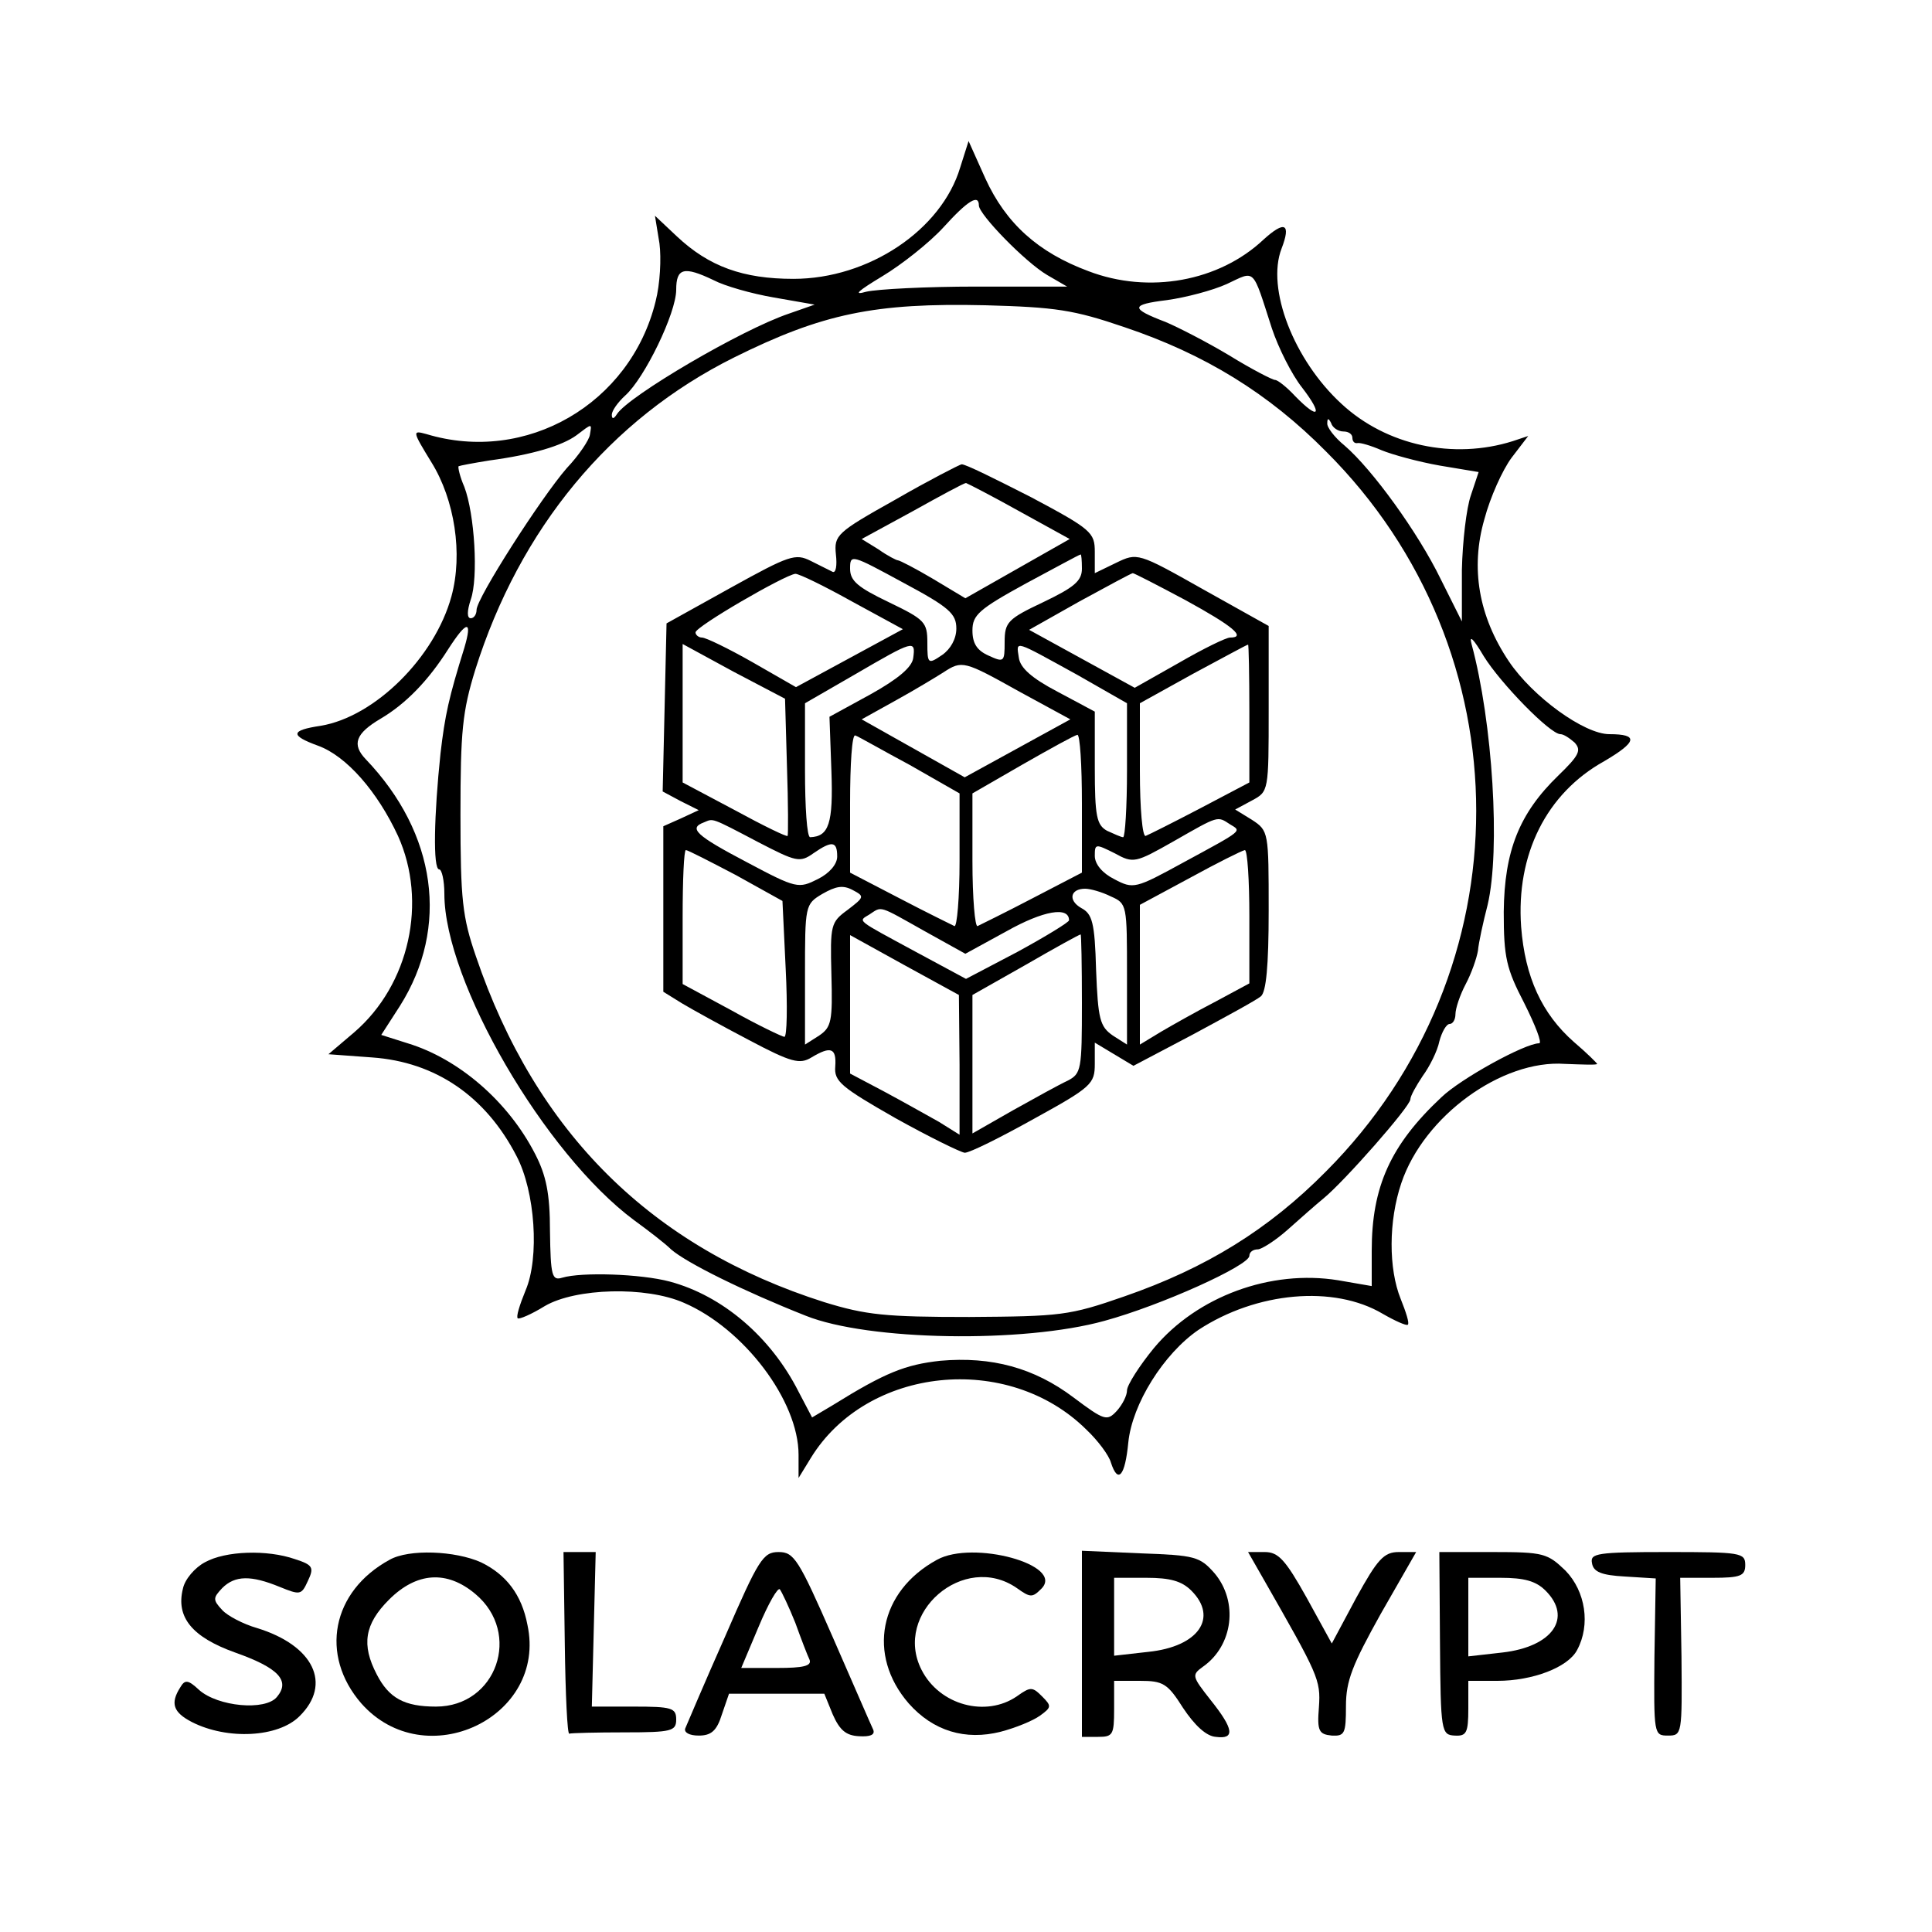 <?xml version="1.0" standalone="no"?>
<!DOCTYPE svg PUBLIC "-//W3C//DTD SVG 20010904//EN"
 "http://www.w3.org/TR/2001/REC-SVG-20010904/DTD/svg10.dtd">
<svg version="1.0" xmlns="http://www.w3.org/2000/svg"
 width="300pt" height="300pt" viewBox="0 0 300 300"
 preserveAspectRatio="xMidYMid meet">
<g transform="translate(0,300) scale(0.1,-0.1)"
fill="#000000" stroke="none">
<path d="M1491 2740 c-29 -97 -142 -173 -259 -173 -78 0 -131 19 -181 66 l-34
32 7 -43 c3 -23 1 -63 -6 -90 -39 -159 -201 -253 -356 -206 -22 6 -22 5 8 -44
36 -58 49 -142 31 -208 -26 -95 -119 -187 -203 -201 -47 -7 -48 -15 -4 -31 44
-16 92 -71 124 -140 46 -102 18 -231 -68 -305 l-40 -34 68 -5 c98 -7 176 -60
224 -153 29 -55 36 -158 14 -209 -9 -22 -15 -41 -12 -43 2 -2 21 6 42 19 48
28 157 31 216 5 93 -40 178 -152 178 -236 l0 -36 19 31 c87 142 306 165 428
44 18 -17 35 -40 38 -51 11 -34 22 -21 27 31 6 60 55 138 109 175 90 59 210
70 286 25 19 -11 37 -19 39 -17 3 2 -3 20 -11 40 -19 47 -19 121 1 180 35 104
156 192 254 185 27 -1 50 -2 50 0 0 1 -16 17 -36 34 -50 44 -76 101 -82 179
-8 112 39 207 129 257 51 30 54 42 8 42 -39 0 -119 58 -156 113 -47 70 -60
145 -38 221 9 34 28 76 42 95 l26 34 -24 -8 c-92 -29 -196 -7 -266 58 -74 68
-117 179 -93 241 15 39 5 44 -28 14 -69 -65 -178 -85 -272 -49 -78 29 -128 74
-160 144 l-26 58 -13 -41z m29 -59 c0 -14 72 -88 106 -108 l31 -18 -141 0
c-78 0 -154 -4 -171 -8 -21 -6 -13 1 25 24 30 18 73 52 95 76 38 42 55 52 55
34z m-412 -116 c17 -9 59 -21 94 -27 l63 -11 -40 -14 c-74 -25 -249 -128 -267
-156 -5 -8 -8 -8 -8 -1 0 6 9 19 21 30 30 27 79 128 79 164 0 34 12 37 58 15z
m867 -75 c10 -30 31 -72 47 -92 33 -43 26 -51 -11 -13 -13 14 -27 25 -31 25
-4 0 -37 17 -71 38 -35 21 -80 44 -99 52 -55 21 -55 27 2 34 29 4 71 15 93 25
45 21 39 27 70 -69z m-229 2 c125 -42 224 -103 313 -193 311 -310 311 -806 0
-1118 -89 -90 -186 -150 -313 -194 -86 -30 -99 -31 -241 -32 -130 0 -160 3
-225 23 -268 85 -448 263 -541 537 -21 61 -24 88 -24 220 0 130 3 160 23 225
69 219 209 389 402 485 137 68 218 85 390 81 109 -3 137 -7 216 -34z m340
-162 c8 0 14 -4 14 -10 0 -5 3 -9 8 -8 4 1 21 -4 37 -11 17 -7 57 -18 91 -24
l60 -10 -12 -36 c-7 -20 -13 -72 -14 -116 l0 -80 -33 66 c-35 72 -106 170
-149 207 -16 13 -28 29 -27 35 0 8 2 8 6 0 2 -7 11 -13 19 -13z m-1170 -5 c-1
-8 -17 -32 -36 -52 -40 -46 -140 -202 -140 -220 0 -7 -4 -13 -9 -13 -6 0 -6
11 0 29 12 34 6 133 -10 175 -7 16 -10 30 -9 32 2 1 23 5 48 9 67 9 113 23
135 39 25 19 24 19 21 1z m-195 -331 c-24 -77 -30 -104 -37 -164 -10 -95 -12
-180 -2 -180 4 0 8 -17 8 -38 0 -136 156 -404 295 -507 22 -16 48 -36 57 -45
24 -21 113 -65 209 -103 97 -39 338 -43 464 -8 88 24 225 86 225 101 0 6 6 10
13 10 6 0 28 14 47 31 19 17 44 39 55 48 32 26 135 143 135 154 0 5 9 21 19
36 11 15 23 39 26 54 4 15 11 27 16 27 5 0 9 7 9 15 0 9 7 30 16 47 9 17 17
40 19 52 1 12 8 44 15 71 20 85 8 283 -25 405 -4 15 3 8 19 -19 26 -42 103
-121 119 -121 5 0 14 -6 22 -13 11 -12 7 -20 -25 -51 -61 -59 -84 -117 -85
-212 0 -71 4 -88 32 -142 17 -34 28 -62 23 -62 -22 0 -122 -55 -152 -84 -79
-74 -108 -139 -108 -238 l0 -55 -52 9 c-105 17 -219 -25 -286 -105 -23 -28
-42 -58 -42 -66 0 -8 -7 -22 -16 -32 -15 -16 -19 -15 -67 21 -61 46 -127 64
-207 57 -54 -6 -85 -18 -167 -69 l-32 -19 -21 40 c-43 85 -118 149 -200 171
-45 12 -137 15 -167 6 -16 -5 -18 3 -19 72 0 59 -6 87 -23 120 -42 82 -119
148 -198 172 l-41 13 29 45 c77 122 57 268 -53 383 -22 23 -16 40 23 63 39 23
74 59 105 108 29 45 38 46 25 2z"/>
<path d="M1390 2224 c-91 -51 -95 -55 -92 -85 2 -17 0 -29 -5 -27 -4 2 -20 10
-34 17 -24 12 -33 9 -125 -42 l-99 -55 -3 -131 -3 -130 28 -15 28 -14 -28 -13
-27 -12 0 -129 0 -128 29 -18 c15 -9 62 -35 104 -57 66 -35 79 -38 97 -27 30
18 39 15 37 -14 -2 -23 9 -32 93 -80 52 -29 101 -53 108 -54 8 0 56 24 108 53
89 49 94 54 94 85 l0 33 30 -18 30 -18 93 49 c50 27 98 53 105 59 8 7 12 46
12 133 0 122 0 124 -26 141 l-26 16 26 14 c26 14 26 14 26 142 l0 129 -102 57
c-101 57 -102 57 -135 41 l-33 -16 0 33 c0 30 -5 35 -99 85 -55 28 -103 52
-108 51 -4 -1 -51 -25 -103 -55z m193 -18 l78 -43 -81 -46 -81 -46 -50 30
c-27 16 -52 29 -55 29 -2 0 -16 7 -30 17 l-26 16 79 43 c43 24 80 44 83 44 3
-1 40 -20 83 -44z m-98 -182 c0 -16 -9 -32 -22 -41 -22 -15 -23 -14 -23 19 0
32 -4 36 -60 63 -48 23 -60 33 -60 52 0 23 2 22 83 -22 71 -38 82 -48 82 -71z
m195 93 c0 -19 -12 -29 -60 -52 -55 -26 -60 -31 -60 -62 0 -31 -1 -32 -25 -21
-18 8 -25 19 -25 39 0 24 10 33 83 73 45 24 83 45 85 45 1 1 2 -9 2 -22z
m-357 -51 l79 -43 -83 -45 -83 -45 -68 39 c-37 21 -72 38 -78 38 -5 0 -10 4
-10 8 0 9 138 89 155 91 6 0 45 -19 88 -43z m518 2 c73 -40 95 -58 69 -58 -6
0 -41 -17 -79 -39 l-69 -39 -82 45 -82 45 78 44 c44 24 81 44 83 44 2 0 39
-19 82 -42z m-619 -258 c2 -58 2 -107 1 -108 -1 -2 -38 16 -82 40 l-81 43 0
107 0 108 79 -43 80 -42 3 -105z m196 168 c-2 -14 -23 -32 -66 -56 l-64 -35 3
-84 c3 -82 -4 -102 -33 -103 -5 0 -8 47 -8 104 l0 104 78 45 c91 53 94 54 90
25z m255 -26 l77 -44 0 -104 c0 -57 -3 -104 -6 -104 -3 0 -14 5 -25 10 -16 9
-19 22 -19 98 l0 87 -58 31 c-40 21 -58 37 -60 53 -4 27 -9 28 91 -27z m267
-59 l0 -108 -76 -40 c-42 -22 -80 -41 -85 -43 -5 -2 -9 42 -9 101 l0 105 83
46 c45 24 83 45 85 45 1 1 2 -47 2 -106z m-357 33 l79 -43 -82 -45 -82 -45
-80 45 -80 45 54 30 c29 16 62 36 73 43 29 19 32 18 118 -30z m-170 -114 l77
-44 0 -105 c0 -57 -4 -103 -8 -101 -4 2 -43 21 -85 43 l-77 40 0 108 c0 60 3
107 8 105 4 -1 42 -23 85 -46z m267 -59 l0 -108 -77 -40 c-42 -22 -81 -41 -85
-43 -4 -2 -8 43 -8 101 l0 105 78 45 c42 24 80 45 85 46 4 0 7 -47 7 -106z
m-502 -61 c58 -30 64 -32 85 -17 29 20 37 19 37 -5 0 -12 -12 -26 -30 -35 -30
-15 -33 -15 -110 26 -80 42 -91 53 -67 62 15 6 9 9 85 -31z m732 28 c18 -11
22 -8 -72 -59 -75 -41 -78 -42 -108 -26 -18 9 -30 23 -30 36 0 19 1 19 31 4
29 -16 32 -15 92 19 70 40 67 39 87 26z m-767 -79 l72 -40 5 -105 c3 -59 2
-106 -2 -106 -3 0 -41 18 -82 41 l-76 41 0 104 c0 57 2 104 5 104 3 0 38 -18
78 -39z m797 -64 l0 -104 -52 -28 c-29 -15 -68 -37 -85 -47 l-33 -20 0 109 0
108 78 42 c42 23 80 42 85 43 4 0 7 -47 7 -103z m-624 10 c-26 -19 -27 -23
-25 -100 2 -73 0 -82 -19 -95 l-22 -14 0 108 c0 108 0 110 27 126 21 12 32 14
47 6 19 -10 18 -11 -8 -31z m409 21 c25 -11 25 -13 25 -121 l0 -109 -22 14
c-20 14 -23 25 -26 102 -2 74 -6 87 -23 96 -21 12 -17 30 6 30 8 0 26 -5 40
-12z m-289 -54 l63 -35 64 35 c57 32 97 39 97 17 0 -3 -36 -25 -80 -49 l-80
-42 -78 42 c-94 51 -90 47 -72 58 20 13 13 15 86 -26z m54 -207 l0 -109 -32
20 c-18 10 -57 32 -85 47 l-53 28 0 108 0 107 85 -47 84 -46 1 -108z m190 95
c0 -103 -1 -109 -22 -120 -13 -6 -51 -27 -85 -46 l-63 -36 0 108 0 107 83 47
c45 26 83 47 85 47 1 1 2 -48 2 -107z"/>
<path d="M318 574 c-15 -8 -31 -26 -34 -41 -11 -44 14 -75 81 -99 68 -24 86
-44 65 -69 -18 -22 -92 -15 -121 11 -17 16 -22 16 -29 4 -16 -25 -11 -39 18
-54 55 -28 134 -24 167 9 51 50 22 110 -66 137 -21 6 -46 19 -54 28 -15 16
-14 19 0 34 20 20 45 20 89 2 32 -13 34 -13 44 9 10 21 8 25 -20 34 -43 15
-108 13 -140 -5z"/>
<path d="M605 578 c-90 -49 -109 -148 -44 -223 99 -112 289 -22 258 122 -9 47
-33 78 -72 97 -40 18 -112 21 -142 4z m133 -53 c73 -61 33 -175 -61 -175 -49
0 -73 13 -92 50 -24 46 -19 78 19 116 43 43 90 46 134 9z"/>
<path d="M877 448 c1 -79 4 -142 7 -140 3 1 42 2 86 2 73 0 80 2 80 20 0 18
-7 20 -66 20 l-65 0 3 120 3 120 -25 0 -25 0 2 -142z"/>
<path d="M1126 459 c-32 -72 -59 -136 -62 -143 -2 -6 6 -11 21 -11 19 0 28 7
36 33 l11 32 74 0 74 0 13 -32 c11 -25 21 -33 41 -34 17 -1 25 2 22 10 -3 6
-31 71 -63 144 -53 121 -60 132 -84 132 -24 0 -31 -11 -83 -131z m109 21 c9
-25 19 -51 22 -57 4 -10 -10 -13 -50 -13 l-56 0 27 64 c15 36 30 62 33 58 3
-4 14 -27 24 -52z"/>
<path d="M1455 578 c-90 -49 -109 -148 -44 -223 38 -43 88 -58 143 -44 23 6
50 17 61 25 18 13 18 15 3 30 -15 15 -18 15 -39 0 -48 -33 -120 -14 -148 41
-45 88 66 184 148 127 21 -15 24 -15 38 -1 37 37 -106 76 -162 45z"/>
<path d="M1680 447 l0 -144 25 0 c23 0 25 3 25 43 l0 44 40 0 c36 0 43 -4 67
-42 18 -27 36 -44 51 -45 30 -4 28 12 -8 57 -29 37 -30 39 -12 52 47 33 55
101 18 145 -23 26 -30 28 -115 31 l-91 4 0 -145z m170 83 c42 -42 11 -87 -67
-95 l-53 -6 0 61 0 60 50 0 c37 0 55 -5 70 -20z"/>
<path d="M1962 548 c85 -149 89 -156 86 -199 -3 -37 0 -42 20 -44 20 -1 22 3
22 46 0 39 10 64 54 143 l55 96 -27 0 c-23 0 -33 -11 -66 -71 l-38 -71 -39 71
c-33 59 -44 71 -65 71 l-26 0 24 -42z"/>
<path d="M2236 448 c1 -137 2 -142 23 -143 18 -1 21 4 21 42 l0 43 45 0 c55 0
110 21 124 48 21 39 13 91 -18 123 -28 27 -34 29 -113 29 l-83 0 1 -142z m164
82 c42 -42 11 -87 -67 -96 l-53 -6 0 61 0 61 50 0 c37 0 55 -5 70 -20z"/>
<path d="M2472 573 c2 -14 15 -19 51 -21 l48 -3 -2 -122 c-1 -120 -1 -122 21
-122 22 0 22 2 21 123 l-2 122 50 0 c44 0 51 3 51 20 0 19 -7 20 -121 20 -109
0 -120 -2 -117 -17z"/>
</g>
</svg>
